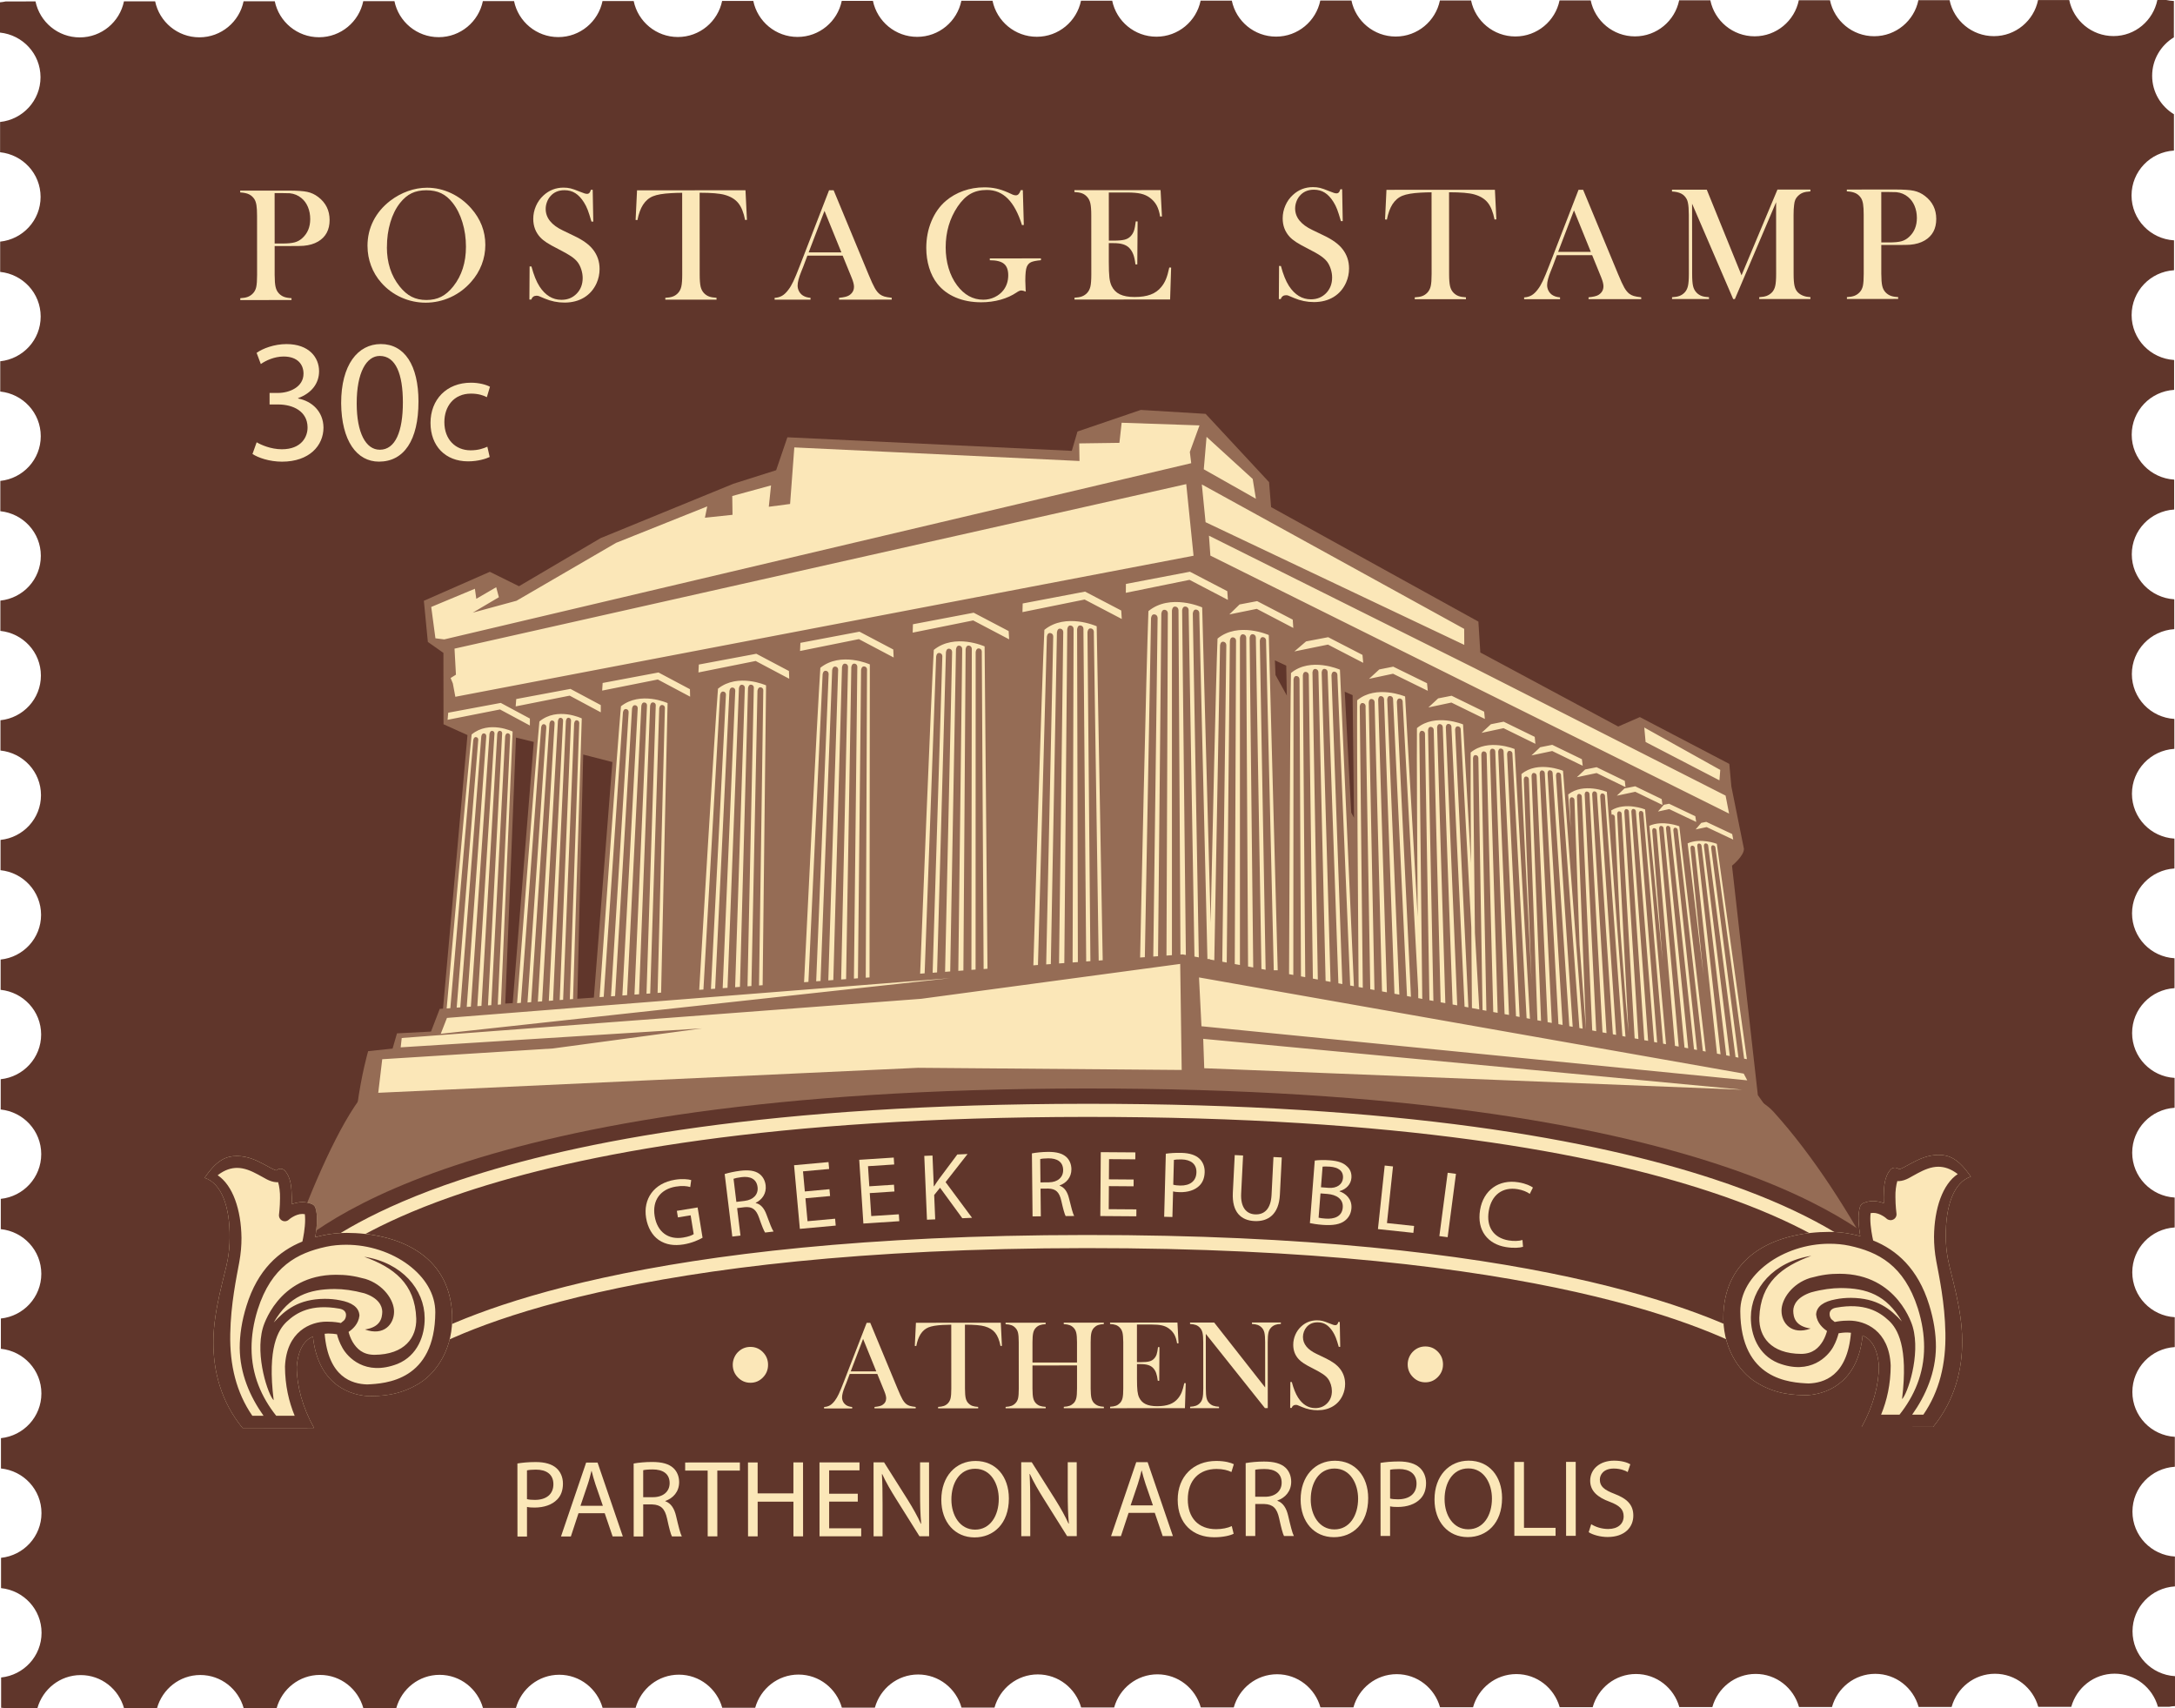 <svg xmlns="http://www.w3.org/2000/svg" width="1080" height="848.12" viewBox="0 0 1080 848.12"><g id="a"/><g id="b"><g id="c"><g id="d"><path d="M1080 847.07v-14.86c-11.74-.7-21.08-10.35-21.09-22.27.0-11.92 9.32-21.58 21.05-22.3v-14.83c-11.74-.71-21.08-10.36-21.09-22.28.0-11.91 9.32-21.57 21.05-22.29v-14.85c-11.74-.7-21.08-10.35-21.09-22.27.0-11.92 9.32-21.59 21.05-22.3v-14.83c-11.74-.71-21.08-10.37-21.09-22.28-.01-11.9 9.32-21.57 21.05-22.28v-14.85c-11.74-.7-21.08-10.35-21.09-22.27.0-11.92 9.32-21.58 21.05-22.3v-14.83c-11.74-.71-21.08-10.36-21.09-22.28-.01-11.91 9.32-21.57 21.05-22.28v-14.85c-11.74-.7-21.08-10.35-21.09-22.27.0-11.92 9.32-21.58 21.05-22.3v-14.83c-11.74-.71-21.08-10.36-21.09-22.28.0-11.91 9.32-21.57 21.05-22.29v-14.85c-11.74-.7-21.08-10.35-21.09-22.27.0-11.92 9.32-21.58 21.05-22.3v-14.83c-11.74-.72-21.09-10.37-21.09-22.29-.01-11.91 9.32-21.57 21.05-22.28v-14.85c-11.74-.7-21.08-10.35-21.09-22.27.0-11.92 9.32-21.58 21.05-22.29v-14.83c-11.74-.71-21.08-10.36-21.09-22.28.0-11.91 9.32-21.57 21.05-22.28v-14.85c-11.74-.7-21.08-10.35-21.09-22.27.0-11.92 9.32-21.58 21.05-22.3v-18.03c-6.46-3.94-10.82-10.98-10.82-19.1.0-8.1 4.35-15.15 10.79-19.09V.49c-1.3-.08-2.57-.2-3.79-.49h-4.42c-2.1 10.19-10.95 17.9-21.77 17.91-10.83.0-19.87-7.67-21.98-17.87h-15.49c-2.08 10.22-11.12 17.91-21.94 17.91-10.83.0-19.89-7.67-21.99-17.87h-15.48c-2.09 10.22-11.11 17.9-21.94 17.91-10.83.0-19.87-7.66-21.97-17.87h-15.48c-2.09 10.22-11.12 17.91-21.94 17.91-10.83.0-19.89-7.66-21.99-17.87h-15.49c-2.09 10.22-11.11 17.9-21.95 17.91-10.83.0-19.87-7.67-21.97-17.87h-15.47c-2.09 10.22-11.12 17.91-21.95 17.91-10.83.0-19.89-7.67-21.98-17.87h-15.48c-2.1 10.22-11.12 17.91-21.95 17.91-10.83.0-19.87-7.67-21.97-17.87h-15.48c-2.09 10.22-11.12 17.91-21.95 17.91-10.83.0-19.88-7.66-21.98-17.87h-15.49c-2.08 10.22-11.11 17.9-21.94 17.91-10.83.0-19.87-7.67-21.97-17.87h-15.49c-2.08 10.22-11.12 17.91-21.94 17.91-10.83.0-19.88-7.66-21.99-17.87h-15.48c-2.08 10.22-11.11 17.91-21.94 17.91-10.83.0-19.87-7.66-21.97-17.87h-15.48c-2.08 10.22-11.12 17.9-21.94 17.91-10.84.0-19.89-7.66-21.99-17.87h-15.48c-2.09 10.22-11.12 17.9-21.94 17.91-10.83.0-19.87-7.66-21.97-17.87h-15.48c-2.09 10.22-11.12 17.91-21.95 17.91-10.83.0-19.88-7.66-21.98-17.87h-15.48c-2.09 10.22-11.11 17.91-21.94 17.91-10.83.0-19.88-7.67-21.97-17.87h-15.49c-2.09 10.22-11.12 17.9-21.95 17.91-10.83.0-19.89-7.67-21.99-17.87h-15.48c-2.08 10.22-11.12 17.91-21.95 17.91-10.83.0-19.86-7.67-21.97-17.87h-15.48c-2.09 10.22-11.11 17.9-21.94 17.91-10.83.0-19.88-7.66-21.99-17.87H2.81c-.92.22-1.85.32-2.81.42v15.04c11.29 1.17 20.11 10.58 20.12 22.16.0 11.58-8.81 21.02-20.08 22.22v15.03c11.29 1.18 20.11 10.59 20.12 22.17.0 11.58-8.8 21.02-20.08 22.2V135c11.28 1.16 20.11 10.57 20.12 22.16.01 11.58-8.81 21.01-20.08 22.21v15.03c11.29 1.18 20.11 10.59 20.12 22.17.0 11.59-8.81 21.02-20.08 22.2v15.05c11.28 1.17 20.11 10.58 20.11 22.16.01 11.58-8.81 21.02-20.08 22.21v15.03c11.28 1.18 20.11 10.59 20.12 22.17.0 11.58-8.8 21.02-20.08 22.2v15.05c11.28 1.17 20.11 10.57 20.12 22.16.0 11.58-8.81 21.02-20.08 22.21v15.03c11.29 1.18 20.11 10.59 20.12 22.17.0 11.58-8.81 21.02-20.08 22.2v15.04c11.29 1.17 20.11 10.58 20.12 22.16.0 11.58-8.8 21.02-20.08 22.21v15.03c11.29 1.18 20.12 10.59 20.12 22.17.0 11.58-8.8 21.02-20.08 22.2v15.04c11.28 1.17 20.11 10.58 20.12 22.16.0 11.58-8.81 21.02-20.08 22.21v15.03c11.29 1.18 20.12 10.59 20.12 22.17.0 11.58-8.81 21.02-20.08 22.2v15.05c11.29 1.17 20.12 10.57 20.12 22.16.0 11.58-8.81 21.02-20.08 22.21v15.03c11.29 1.18 20.11 10.59 20.12 22.17.0 11.58-8.81 21.02-20.08 22.2v15.04c.76.07 1.54.08 2.27.24h15.74c2.64-9.47 11.22-16.46 21.51-16.47 10.3.0 18.87 6.98 21.51 16.43h16.39c2.63-9.47 11.2-16.46 21.49-16.47 10.29.0 18.88 6.98 21.52 16.43h16.39c2.64-9.47 11.22-16.46 21.5-16.47 10.3.0 18.87 6.98 21.52 16.43h16.39c2.63-9.47 11.21-16.46 21.5-16.47 10.29.0 18.88 6.98 21.52 16.43h16.38c2.64-9.47 11.22-16.46 21.51-16.47 10.29.0 18.87 6.98 21.52 16.43h16.39c2.62-9.47 11.2-16.46 21.5-16.47 10.29.0 18.88 6.97 21.51 16.43H375c2.64-9.47 11.22-16.46 21.51-16.47 10.29.0 18.86 6.97 21.52 16.43h16.39c2.62-9.47 11.2-16.46 21.49-16.47 10.29.0 18.88 6.97 21.52 16.43h16.39c2.64-9.47 11.21-16.46 21.5-16.47 10.3.0 18.87 6.97 21.52 16.43h16.39c2.62-9.47 11.2-16.46 21.49-16.47 10.29.0 18.88 6.97 21.52 16.43h16.38c2.64-9.47 11.22-16.46 21.51-16.47 10.29.0 18.87 6.97 21.52 16.43h16.39c2.62-9.47 11.2-16.46 21.49-16.47 10.29.0 18.88 6.97 21.51 16.43h16.39c2.64-9.47 11.21-16.46 21.51-16.47 10.29.0 18.86 6.98 21.51 16.43h16.39c2.63-9.47 11.2-16.46 21.5-16.47 10.29.0 18.88 6.97 21.52 16.43h16.39c2.64-9.47 11.21-16.46 21.51-16.47 10.29.0 18.87 6.97 21.52 16.43h16.38c2.62-9.47 11.2-16.46 21.49-16.47 10.29.0 18.88 6.97 21.52 16.43h16.39c2.64-9.47 11.22-16.46 21.51-16.47 10.29.0 18.87 6.97 21.52 16.43h16.38c2.64-9.47 11.22-16.46 21.51-16.47 10.29.0 18.88 6.98 21.52 16.43h5.66c.92-.19 1.87-.27 2.81-.33z" fill="#60362b"/><g><path d="M961.12 699.41c-6.2-30.69-40.9-103.83-80.59-147.54-51.22-56.38-668.29-43.23-697.85-11.17-22.93 24.85-54.57 118.43-61.23 159.27l839.67-.56z" fill="#956c55"/><path d="M876.62 549.03c-2.3-3.3-3.76-5.31-3.76-5.31l-12.83-113.91s6-4.84 5.92-8.39l-6.24-30.95-1.02-11.2-44.42-23.24-10.73 4.69-68.48-36.76-.96-15.33-102.94-56.85-1-12.4-31.51-33.9-32.19-1.95-31.44 10.72-2.81 9.6-141.23-6.74-5.58 16.35-21.22 6.72-65.95 27-40.53 23.88-14.47-7.16-32.76 14.39 1.98 20.43 7.73 5.44.05 35.44 11.9 5.36-12.15 135.81-1.63.13-4.33 11.28-16.89.88-2.19 7.56-12.13 1.28s-3.26 10.91-5.5 27.58l699.33-.47zm-204.98-203.9.68 60.86-1.37-2.51-3.21-60.03 3.9 1.69zm-32.95-14.63.28 14.82-5.61-10.17-.31-7.27 5.63 2.61zm-349.11 44.13 14.5 3.72-9.2 116.95-8.21.59 2.92-121.26zm-33.37-8.42 8.83 2.15-10.45 129.67-3.7.25 5.32-132.07z" fill="#956c55"/><path d="M727.09 320.18l-.05-7.95-130.27-71.71 1.86 18.75 128.46 60.91zm126.7 67.25.41-5.17-37.73-21.05.66 7.19 36.66 19.03zM597.74 233l25.88 14.63-1.59-9.83-22.91-20.91-1.38 16.11zm-371.64 112.95 366.56-70.03-3.63-35.56-363.34 81.69.71 12.93-2.65 1.65 1.11 2.68 1.24 6.64zm364.73-121.59 4.79-13.15-38.66-1.32-1.11 9.98-19.96.28.14 8.73-141.61-6.74-2.1 28.08-10.57 1.39 1.11-10.61-19.26 5.26.14 9.34-13.71 1.45 1.15-5.63-45.24 18.09-49.46 28.76-21.73 5.91 12.97-7.66-1.33-4.97-9.88 5.75-.7-4.99-21.68 9.04 2.08 15.56 4.38.55 370.91-87.49-.69-5.62zm10.19 51.5 257.55 128.08-1.73-8.93-124.62-63.26-131.91-65.78.71 9.89zm-382.17 237.42 252.9-27.61-249.81 19.72-3.09 7.89zm647 19.77-270.48-47.76 1.22 24.24 271.01 26.86-1.75-3.34zm-.43 8.01-267.96-25.28.51 14.59 267.45 10.68zm-677.6 1.51 268.04-12.41 130.91 1.07-.74-52.65-128.59 17.32-257.96 19.46-.52 4.64 149.67-9.42-74.04 9.97-84.79 5.35-1.98 16.68zm95.06-197.18 15.44 8.27v-3.59l-15.06-8.04-26.92 5.03-.28 3.66 26.82-5.34zm29.25 8.68-8.73 140.6 2.02-.14 8.41-142.68s.23-2.01 1.67-1.7c1.48.29 1.13 1.99 1.13 1.99l-7.59 142.11 2.34-.16 7.08-143.61s.21-2 1.67-1.69c1.47.29 1.11 1.98 1.11 1.98l-6.19 143.03 2.28-.16 5.48-143.19s.19-2.01 1.66-1.69c1.48.3 1.12 1.97 1.12 1.97l-4.57 142.64 1.84-.12 4.48-141.53s.19-1.98 1.67-1.68c1.47.3 1.12 1.98 1.12 1.98l-3.61 140.95 1.75-.13 3.22-143.76s-13.41-6.1-23.16 1.58c-1.85 20.81-9.11 123.1-10.61 144.4l2.05-.14 9.54-141.16s.21-1.99 1.67-1.7c1.49.3 1.13 1.99 1.13 1.99zm-13.11-11.2 27.62-5.51 16.04 8.53-.09-3.71-15.62-8.3-27.72 5.21-.24 3.78zm61.42 2.56-7.42 145.6 2.09-.14 7.08-147.74s.19-2.08 1.72-1.77c1.52.32 1.16 2.06 1.16 2.06l-6.22 147.17 2.4-.16 5.67-148.7s.19-2.07 1.72-1.76c1.52.33 1.19 2.05 1.19 2.05l-4.8 148.12 2.39-.18 4.01-148.27s.17-2.07 1.68-1.76c1.55.31 1.19 2.05 1.19 2.05l-3.12 147.7 1.94-.14 3-146.54s.2-2.06 1.71-1.75c1.51.31 1.17 2.06 1.17 2.06l-2.1 145.95 1.79-.13 1.7-148.87s-13.9-6.29-23.87 1.65c-1.71 21.62-8.06 128.28-9.32 149.52l2.09-.15 8.27-146.17s.2-2.06 1.73-1.76c1.51.32 1.15 2.06 1.15 2.06zm122.79-37.4 17.86 9.39-.24-4.1-17.37-9.11-30.16 5.73-.12 4.16 30.03-6.06zm-136.42 25.84 28.42-5.7 16.66 8.83-.14-3.85-16.19-8.56-28.56 5.35-.19 3.92zm64.63 1.27-6.16 152.06 2.16-.14 5.77-154.29s.17-2.11 1.73-1.81c1.57.34 1.23 2.12 1.23 2.12l-4.87 153.68 2.49-.18 4.3-155.25s.17-2.12 1.72-1.81c1.6.33 1.26 2.12 1.26 2.12l-3.39 154.67 2.45-.17 2.59-154.83s.16-2.12 1.73-1.8c1.57.31 1.24 2.12 1.24 2.12l-1.67 154.24 1.99-.16 1.55-153.01s.15-2.13 1.73-1.81c1.56.33 1.23 2.12 1.23 2.12l-.63 152.41 1.88-.13.15-155.41s-14.37-6.51-24.57 1.67c-1.56 23.02-7.27 139.47-8.09 156.12l2.17-.16 7.04-152.64s.17-2.14 1.74-1.81c1.57.31 1.23 2.12 1.23 2.12zm-14.17-11.93 29.22-5.89 17.26 9.12-.19-3.97-16.79-8.85-29.33 5.55-.17 4.03zm110.45-19.3 30.85-6.25 18.45 9.66-.26-4.2-17.97-9.39-30.97 5.89-.11 4.29zm-236.47 57.6-9.32 136.21 1.83-.16 9.07-138.19s.2-1.93 1.53-1.64c1.34.29 1 1.92 1 1.92l-8.29 137.68 2.12-.17 7.85-139.12s.19-1.93 1.52-1.63c1.34.29 1.01 1.91 1.01 1.91l-7.05 138.6 2.09-.16 6.39-138.74s.2-1.93 1.5-1.64c1.36.3 1.02 1.92 1.02 1.92l-5.6 138.22 1.7-.13 5.46-137.12s.19-1.94 1.51-1.64c1.34.29 1.02 1.91 1.02 1.91l-4.67 136.61 1.6-.12 4.34-139.34s-12.12-5.89-21.04 1.51c-1.9 20.21-9.54 119.73-11.08 139.86l1.88-.15 10.07-136.7s.19-1.93 1.53-1.63c1.33.29.99 1.91.99 1.91zm206.53-38.76-1.93 159.27 2.53-.18 1.1-159.43s.13-2.19 1.76-1.86c1.62.34 1.31 2.18 1.31 2.18l-.19 158.8 2.07-.15.04-157.55s.16-2.19 1.76-1.88c1.63.34 1.28 2.2 1.28 2.2l.91 156.96 1.92-.14-1.43-160.03s-14.83-6.7-25.24 1.74c-1.37 23.63-6.08 142.93-6.77 160.75l2.24-.18 5.7-157.18s.14-2.19 1.78-1.85c1.63.33 1.28 2.16 1.28 2.16l-4.8 156.59 2.21-.17 4.39-158.85s.13-2.2 1.76-1.86c1.62.32 1.3 2.16 1.3 2.16l-3.48 158.26 2.55-.2 2.86-159.86s.17-2.2 1.78-1.86c1.62.34 1.29 2.17 1.29 2.17zm107.41-19.24.97 170.42 1.14-.08 1.54.29-1.85-171s.08-2.32 1.82-1.98c1.72.37 1.41 2.31 1.41 2.31l2.89 171.46 2.16.4-2.99-170.68s.12-2.33 1.82-1.98c1.73.35 1.42 2.3 1.42 2.3l4.03 171.16.04.02h1.13c.02.08.02.13.02.21l2.22.4 2.85-156.25s.14-2.22 1.74-1.89c1.67.32 1.37 2.2 1.37 2.2l-2 156.66 2.21.41 1.56-159.54s.08-2.23 1.74-1.89c1.64.32 1.32 2.21 1.32 2.21l-.63 159.97 2.57.47v-162.28s.12-2.22 1.76-1.89c1.64.34 1.35 2.2 1.35 2.2l.92 162.72 2.57.47-1.79-163.54s.1-2.22 1.75-1.89c1.64.35 1.35 2.2 1.35 2.2l2.77 163.99 2.07.38-2.88-163.25s.14-2.22 1.75-1.87c1.64.33 1.35 2.2 1.35 2.2l3.83 163.18h1.96l-4.44-166.44s-15.11-6.75-25.45 1.76c-.77 19.13-2.55 100.2-3.43 141.04l-4.19-156.53s-15.83-7.1-26.69 1.85c-1.04 25.95-3.91 160.58-4.13 171.98l2.35-.16 3.07-168.21s.13-2.33 1.83-1.98c1.75.35 1.43 2.32 1.43 2.32l-2.14 167.56 2.36-.18 1.64-169.98s.09-2.32 1.83-2c1.74.38 1.39 2.32 1.39 2.32l-.67 169.35 2.71-.2v-171.06s.14-2.34 1.84-1.99c1.72.37 1.41 2.31 1.41 2.31zm-62.22 13.07-3.48 162.24 2.3-.16 3.03-164.6s.13-2.27 1.78-1.92c1.68.33 1.35 2.25 1.35 2.25l-2.08 163.95 2.62-.18 1.46-165.64s.12-2.26 1.79-1.93c1.67.35 1.35 2.26 1.35 2.26l-.49 165.01 2.62-.19-.38-165.21s.13-2.24 1.81-1.9c1.65.34 1.33 2.25 1.33 2.25l1.37 164.55 2.09-.16-1.46-163.26s.14-2.26 1.79-1.92c1.69.35 1.37 2.25 1.37 2.25l2.41 162.65 2-.16-2.99-165.82s-15.36-6.89-25.98 1.79c-1.21 24.82-5.04 151.98-5.46 166.56l2.28-.18 4.42-162.86s.13-2.26 1.81-1.93c1.67.34 1.34 2.25 1.34 2.25zm-300.4 37.27-.32 3.53 26.03-5.14 14.84 7.97v-3.46l-14.46-7.76-26.08 4.86zm14.87 13.94-10.67 132.49 1.79-.12 10.42-134.45s.2-1.86 1.5-1.56c1.28.28.95 1.85.95 1.85l-9.67 133.93 2.05-.15 9.24-135.32s.23-1.86 1.5-1.57c1.29.27.95 1.85.95 1.85l-8.48 134.81 2.04-.14 7.85-134.96s.18-1.86 1.47-1.58c1.29.28.93 1.85.93 1.85l-7.01 134.45 1.64-.12 6.89-133.39s.21-1.87 1.51-1.58c1.29.29.96 1.86.96 1.86l-6.13 132.88 1.55-.11 5.82-135.51s-11.65-5.7-20.35 1.45c-2.09 19.86-10.89 119.05-12.4 136.03l1.82-.13 11.38-133s.22-1.85 1.49-1.57c1.3.26.96 1.84.96 1.84zm353.44-83.94-31.8 6.07-.05 4.41 31.64-6.44 19.05 9.95-.31-4.33-18.54-9.65zm100.83 50.65 17.27 8.48-.39-3.77-16.78-8.22-6.93 1.38-5.07 4.66 11.91-2.53zm73.06 36.5-4.32 4.06 10.3-2.19 15.16 7.34-.42-3.27-14.72-7.14-6 1.2zm-44.08-22.19 16.63 8.14-.37-3.62-16.15-7.9-6.68 1.31-4.86 4.5 11.43-2.43zm19.62 10.76-4.65 4.29 10.92-2.33 15.83 7.77-.34-3.46-15.43-7.53-6.34 1.26zm46.79 22.47-4.11 3.84 9.81-2.07 14.36 6.99-.37-3.11-13.99-6.78-5.69 1.13zm24.86 8.34-5.33 1.08-3.79 3.6 9.15-1.95 13.52 6.54-.39-2.91-13.17-6.36zm21.61 129.21-9.72-108.2s-.03-1.54 1.14-1.31c1.18.2 1.08 1.5 1.08 1.5l10.38 108.55 1.82.35-11.01-109.15s-.07-1.51 1.11-1.3c1.2.22 1.08 1.5 1.08 1.5l11.72 109.48 1.48.28-11.74-109s-.07-1.54 1.11-1.32c1.16.22 1.1 1.5 1.1 1.5l12.43 109.35 1.41.27-13.11-111.86s-8.24-3.2-14.86-.23l6.55 66.74-5.12-64.25s-.07-1.53 1.1-1.3c1.2.21 1.09 1.48 1.09 1.48l9.11 106.6 1.84.34zm-174.17-199.56 17.51 9.06-.37-3.94-17.03-8.79-10.97 2.09-5.81 4.98 16.67-3.4zm166.78 79.54-2.92 3.35 5.6-1.21 13.4 6.38-.46-2.85-13.03-6.19-2.6.52zm-65.74 86.53-3.8-99.05s.02-1.74 1.33-1.5c1.38.25 1.21 1.74 1.21 1.74l4.23 119.28 1.8.32-4.71-121.6s.01-1.75 1.35-1.51c1.36.26 1.18 1.75 1.18 1.75l5.44 121.96 2.08.39-6.02-123.84s.03-1.76 1.34-1.51c1.36.24 1.21 1.73 1.21 1.73l6.76 124.22 2.08.39-7.48-124.91s0-1.76 1.35-1.51c1.35.25 1.19 1.73 1.19 1.73l8.26 125.31 1.68.32-8.3-124.75s0-1.78 1.34-1.51c1.36.24 1.17 1.72 1.17 1.72l9.11 125.15 1.62.3-9.74-128.03s-12.54-5.22-20.65 1.64c.07 6.34 4.96 101.75 4.96 101.75zm-136.4-183.82 18.15 9.49-.28-4.13-17.68-9.19-8.72 1.65-5.09 4.96 13.62-2.77zm184.59 210.15-5.62-108.26s0-1.56 1.18-1.33c1.21.22 1.05 1.53 1.05 1.53l6.45 111.17 1.87.34-6.99-112.82s0-1.56 1.18-1.34c1.21.22 1.08 1.55 1.08 1.55l7.66 113.17 1.89.34-8.32-113.78s-.02-1.57 1.19-1.34c1.2.23 1.07 1.55 1.07 1.55l9.03 114.13 1.51.28-9.06-113.64s-.03-1.58 1.16-1.35c1.2.22 1.08 1.55 1.08 1.55l9.78 113.99 1.45.27-10.4-116.58s-9.69-3.9-16.79.49l.16 2.13c.16-.06.3-.12.54-.08 1.21.22 1.08 1.53 1.08 1.53l2.63 54.63 2.89 37.99 1.25 13.89zm38.8-101.79 13.21 6.22-.52-2.76-12.86-6.05-2.5.5-2.79 3.26 5.46-1.17zm-202.15-72.88.72 147 2.12.39-1.19-149.75s.08-2.12 1.64-1.8c1.58.32 1.31 2.11 1.31 2.11l2.03 150.16 2.46.45-2.66-152.36s.06-2.13 1.63-1.8c1.57.31 1.33 2.09 1.33 2.09l3.56 152.78 2.45.46-4.4-153.58s.07-2.11 1.63-1.8c1.58.32 1.34 2.11 1.34 2.11l5.32 153.99 1.98.37-5.41-153.29s.08-2.12 1.63-1.8c1.58.33 1.33 2.11 1.33 2.11l6.33 153.7 1.86.35-6.94-157.16s-14.53-6.46-24.31 1.66c-.46 21.06-.84 120.76-.96 149.51l2.12.39.1-146.6s.08-2.11 1.66-1.79c1.57.32 1.31 2.1 1.31 2.1zm142.24 173.28-4.46-115.42s0-1.68 1.27-1.43c1.31.24 1.13 1.65 1.13 1.65l5.16 115.77 1.97.37-5.71-117.55s.02-1.67 1.27-1.42c1.3.23 1.14 1.64 1.14 1.64l6.43 117.92 1.99.36-7.11-118.57s0-1.66 1.29-1.44c1.29.24 1.13 1.65 1.13 1.65l7.84 118.93 1.62.31-7.9-118.42s0-1.68 1.28-1.43c1.28.24 1.11 1.64 1.11 1.64l8.64 118.8 1.52.3-9.25-121.55s-11.53-4.77-19.2 1.29l1.23 16.38-.53-13.52s.02-1.67 1.28-1.44c1.29.24 1.14 1.65 1.14 1.65l2.53 71.64 3.18 41.91h.01zm78.52 14.58 1.38.25-14.93-106.92s-8.09-3.14-14.5-.22l7.84 65.09-6.42-62.67s-.08-1.49 1.07-1.28c1.17.23 1.1 1.46 1.1 1.46l10.99 101.79 1.77.33-11.56-103.37s-.09-1.49 1.06-1.27c1.16.2 1.1 1.47 1.1 1.47l12.24 103.69 1.77.33-12.88-104.27s-.06-1.48 1.09-1.29c1.14.23 1.09 1.49 1.09 1.49l13.53 104.6 1.46.27-13.56-104.15s-.08-1.49 1.06-1.26c1.15.21 1.09 1.45 1.09 1.45l14.23 104.49zm-187.97-174.53 2.34 140.05 2.07.39-2.82-142.71s.03-2.05 1.58-1.75c1.56.3 1.33 2 1.33 2l3.67 143.15 2.42.45-4.32-145.29s.05-2.04 1.58-1.74c1.56.3 1.34 1.99 1.34 1.99l5.16 145.75 2.43.44-6.02-146.52s.05-2.03 1.6-1.73c1.53.28 1.32 1.99 1.32 1.99l6.9 146.98 1.96.36-6.99-146.34s.05-2.03 1.57-1.75c1.55.29 1.33 2 1.33 2l7.69 142.87c.03 1.38.02 2.67.03 3.89l2.02.38-.04-.82-1.44-130.6s.07-1.94 1.53-1.67c1.51.27 1.27 1.92 1.27 1.92l2.2 131.82 1.98.37-2.66-134.38s.06-1.95 1.54-1.68c1.5.28 1.29 1.93 1.29 1.93l3.43 134.8 2.32.42-4.08-136.86s.05-1.96 1.54-1.67c1.48.28 1.28 1.92 1.28 1.92l4.87 137.28 2.3.43-5.66-138.05s.03-1.93 1.54-1.67c1.49.26 1.26 1.92 1.26 1.92l6.51 138.47 1.88.34-6.58-137.86s.04-1.95 1.52-1.67c1.49.27 1.27 1.91 1.27 1.91l5.25 97.88c.12 16.03.23 30.58.31 40.07l3.64.68-2.16-38.01-.95-86.66s.05-1.85 1.46-1.6c1.41.25 1.21 1.84 1.21 1.84l2.07 124.74 1.9.35-2.51-127.18s.04-1.86 1.43-1.58c1.45.27 1.23 1.83 1.23 1.83l3.26 127.56 2.19.41-3.84-129.55s.03-1.85 1.45-1.58c1.43.25 1.22 1.82 1.22 1.82l4.61 129.94 2.19.4-5.35-130.66s.05-1.84 1.45-1.59c1.42.27 1.23 1.85 1.23 1.85l6.16 131.06 1.78.34-6.22-130.5s.04-1.87 1.44-1.59c1.43.25 1.22 1.81 1.22 1.81l7.03 130.9 1.67.32-7.63-133.96s-13.11-5.52-21.82 1.73c-.07 8.31.0 30.62.16 54.92l-3.94-68.88s-13.79-5.76-22.89 1.84c-.15 12.82.12 57.35.36 93.71l-6.24-109.41s-14.33-6.02-23.8 1.9c-.21 19.96.49 113.77.71 142.35l2.08.39-1.51-139.62s.06-2.02 1.6-1.75c1.54.29 1.31 2 1.31 2z" fill="#fbe7b8"/></g><path d="M146.97 616.9h786.38v91.84H146.97z" fill="#60362b"/><g><path d="M878.28 685.3s-69.27-58.18-338.93-58c-269.64.18-337.11 58.24-337.11 58.24h0l-.03-.03.03.02-64.55-58.09c5.89-6.95 28.77-29.01 88.3-48.8h0c59.63-19.86 156.23-38.07 313.3-38.21h0c157.08-.07 254.08 18.01 314.06 37.76h0c59.86 19.69 83.02 41.58 88.88 48.31h0l-63.95 58.81z" fill="#60362b"/><g><path d="M348.84 614.54c-1.7.99-5.15 2.6-9.38 3.3-4.74.77-8.84.2-12.38-2.22-3.12-2.16-5.47-6.07-6.26-10.95-1.53-9.34 3.81-17.22 14.31-18.93 3.62-.59 6.63-.27 8.09.16l-.48 3.46c-1.8-.52-3.99-.73-7.14-.22-7.62 1.24-11.82 6.8-10.53 14.65 1.3 7.94 6.8 11.86 14.14 10.66 2.65-.43 4.4-1.1 5.25-1.71l-1.52-9.34-6.31 1.03-.54-3.25 10.32-1.68 2.45 15.05z" fill="#fbe7b8"/><path d="M359.83 582.9c2.01-.63 4.96-1.27 7.72-1.61 4.34-.53 7.3-.04 9.42 1.46 1.71 1.21 2.91 3.25 3.21 5.72.5 4.11-1.78 7.18-4.91 8.71v.14c2.5.55 4.22 2.62 5.36 5.79 1.56 4.26 2.68 7.21 3.49 8.34l-4.2.51c-.63-.87-1.66-3.45-2.97-7.27-1.47-4.23-3.39-5.65-7.1-5.34l-3.83.47 1.67 13.63-4.06.5-3.79-31.06zm5.81 13.84 4.16-.51c4.34-.53 6.81-3.25 6.37-6.84-.49-4.06-3.65-5.48-7.95-4.95-1.96.24-3.3.55-3.98.82l1.4 11.49z" fill="#fbe7b8"/><path d="M412.17 593.83l-12.23 1.11 1.04 11.39 13.69-1.25.31 3.42-17.81 1.62-2.88-31.59 17.11-1.56.31 3.42-12.98 1.18.91 9.98 12.23-1.12.31 3.38z" fill="#fbe7b8"/><path d="M444.13 591.57l-12.25.8.74 11.41 13.7-.89.23 3.43-17.84 1.16-2.06-31.64 17.14-1.11.22 3.43-13 .84.65 10 12.25-.8.22 3.38z" fill="#fbe7b8"/><path d="M458.94 573.89l4.09-.17.65 15.28h.14c.79-1.26 1.59-2.43 2.35-3.5l9.19-12.31 5.08-.22-10.91 13.94 13.14 17.72-4.84.21-11.05-15.13-2.91 3.61.51 12.09-4.09.17-1.34-31.7z" fill="#fbe7b8"/><path d="M512.38 572.65c2.07-.4 5.08-.71 7.86-.74 4.38-.05 7.26.77 9.21 2.5 1.56 1.4 2.53 3.55 2.56 6.04.04 4.14-2.57 6.95-5.85 8.11v.14c2.41.82 3.89 3.07 4.68 6.36 1.08 4.41 1.87 7.47 2.54 8.68l-4.23.04c-.53-.93-1.26-3.61-2.15-7.56-.98-4.37-2.74-5.99-6.46-6.1l-3.86.04.14 13.74-4.1.04-.32-31.3zm4.25 14.41 4.19-.04c4.38-.05 7.13-2.47 7.09-6.1-.04-4.1-3.03-5.85-7.35-5.81-1.98.02-3.34.17-4.04.37l.12 11.58z" fill="#fbe7b8"/><path d="M562.91 589l-12.29-.09-.08 11.44 13.74.1-.03 3.44-17.89-.13.23-31.72 17.18.12-.03 3.44-13.04-.09-.07 10.03 12.28.09-.02 3.39z" fill="#fbe7b8"/><path d="M578.89 572.81c1.98-.28 4.57-.49 7.87-.41 4.04.11 6.98 1.13 8.82 2.87 1.65 1.55 2.68 3.88 2.6 6.7-.08 2.87-.98 5.1-2.62 6.71-2.27 2.25-5.78 3.33-9.78 3.22-1.22-.03-2.35-.11-3.28-.37l-.34 12.7-4.09-.11.82-31.32zm3.69 15.39c.89.26 2.02.38 3.38.42 4.94.13 8.02-2.24 8.13-6.52.11-4.23-2.85-6.33-7.32-6.45-1.78-.05-3.15.06-3.86.23l-.33 12.32z" fill="#fbe7b8"/><path d="M617.25 573.7l-.95 18.8c-.36 7.05 2.64 10.21 6.87 10.43 4.65.23 7.87-2.71 8.22-9.67l.95-18.8 4.13.21-.94 18.51c-.49 9.73-5.81 13.42-12.67 13.07-6.48-.33-11.19-4.24-10.69-14.11l.94-18.65 4.13.21z" fill="#fbe7b8"/><path d="M652.85 576.21c1.82-.28 4.7-.34 7.51-.12 4.08.32 6.65 1.22 8.45 2.97 1.55 1.35 2.44 3.3 2.24 5.79-.24 3.09-2.51 5.61-5.89 6.53v.14c2.93.94 6.26 3.69 5.9 8.39-.21 2.72-1.45 4.75-3.21 6.12-2.32 1.85-5.95 2.51-11.11 2.11-2.82-.22-4.96-.58-6.3-.87l2.41-31.05zm1.9 28.37c.84.21 1.96.34 3.41.45 4.22.33 8.24-.92 8.59-5.52.33-4.27-3.23-6.39-7.69-6.73l-3.37-.26-.94 12.06zm1.18-15.11 3.71.29c4.26.33 6.98-1.77 7.22-4.82.28-3.66-2.37-5.38-6.5-5.7-1.88-.14-2.97-.09-3.63.0l-.8 10.23z" fill="#fbe7b8"/><path d="M687.58 578.69l4.12.44-3 28.12 13.47 1.44-.36 3.42-17.59-1.87 3.36-31.54z" fill="#fbe7b8"/><path d="M722.96 582.81l-4.13 31.45-4.11-.54 4.13-31.45 4.11.54z" fill="#fbe7b8"/><path d="M756.24 619.04c-1.56.5-4.7.75-8.51.12-8.82-1.45-14.49-8.11-12.8-18.41 1.62-9.84 9.35-15.34 19.05-13.74 3.85.63 6.22 1.88 7.2 2.61l-1.57 3.13c-1.36-.99-3.45-1.9-6.05-2.33-7.33-1.21-12.98 2.68-14.33 10.9-1.27 7.71 2.33 13.31 9.91 14.55 2.5.42 5.09.32 6.85-.21l.26 3.38z" fill="#fbe7b8"/></g><path d="M875.53 674.32c-24.24-14.56-111.49-54.77-336.19-54.64h0c-224.46.17-310.54 40.23-334.5 54.85h0l-2.08 1.27-54.14-48.76 2.87-2.41c11.22-9.4 34.25-24.62 76.88-38.78h0c58.61-19.54 154.44-37.7 310.93-37.82h0c156.48-.09 252.69 17.95 311.65 37.37h0c42.8 14.06 66.07 29.16 77.41 38.44h0l2.91 2.38-53.66 49.36-2.08-1.26h0zm-672.37-2.56 2.17-2.42-2.17 2.42h0zm673.62-4.26 44.51-40.94c-11.63-8.85-33.76-22.27-72.37-34.96h0c-58.12-19.14-153.63-37.14-309.62-37.06h0c-155.99.12-251.14 18.25-308.88 37.49h0c-38.4 12.76-60.34 26.29-71.83 35.22h0l44.97 40.48c27.88-16.27 116.17-54.42 335.79-54.56 219.62-.15 309.28 38.14 337.44 54.33h0z" fill="#fbe7b8"/><g><path d="M966.2 614.03c-.2-15.52 4.09-27.15 12.42-29.82-6.19-9.01-10.8-10.81-16.13-10.8-5.22.02-9.58 2.1-13.02 3.93-3.09 1.76-5.82 3.18-6.5 3.23-.52-.52-1.24-.81-1.99-.83-.8.0-1.56.28-2.12.85-3.36 3.7-3.39 9.01-3.51 13.8.0 1.04.0 2.04.05 2.99-1.5-.58-3.26-1.02-5.25-1.06-1.6.0-3.29.31-4.96 1.05-.75.34-1.32.98-1.58 1.76-.61 1.87-.74 3.82-.75 5.81.02 3.12.44 6.35.86 8.81-1.39-.37-2.79-.72-4.19-1-3.7-.77-7.44-1.13-11.13-1.13-25.17.08-51.22 10.44-52.63 40.33-.78 16.55 7.45 28.93 16.33 34.41 10.07 6.22 19.17 6.29 25.45 6.35 12.12-.86 25.19-8.35 27.34-29.66 3.99 1.79 7.33 5.79 8.08 15.09.0 9.36-2.85 20.13-8.56 30.34l35.49-.02c10.75-13.19 14.57-28.44 14.42-42.98.0-15.62-5.78-33.18-7.09-40.46-.73-3.82-1.03-7.48-1.03-10.99zm-794.36-1.91c-3.69.0-7.43.37-11.11 1.14-1.4.29-2.8.63-4.2 1.01.43-2.46.85-5.69.85-8.82.0-1.99-.15-3.94-.76-5.81-.26-.78-.83-1.42-1.59-1.76-1.67-.74-3.37-1.05-4.95-1.05-1.98.04-3.76.48-5.26 1.07.05-.94.07-1.95.07-2.99-.15-4.79-.16-10.1-3.56-13.79-.55-.56-1.32-.86-2.12-.85-.73.02-1.44.32-1.97.83-.69-.05-3.4-1.46-6.51-3.22-3.45-1.83-7.8-3.9-13.03-3.91-5.33.0-9.96 1.8-16.1 10.82 8.32 2.65 12.63 14.28 12.44 29.8.0 3.51-.3 7.17-1.01 11-1.31 7.28-7.07 24.84-7.07 40.46-.12 14.53 3.72 29.78 14.49 42.96l35.49-.03c-5.72-10.21-8.59-20.98-8.6-30.33.74-9.3 4.07-13.3 8.05-15.1 2.21 21.3 15.27 28.78 27.41 29.63 6.27-.07 15.37-.15 25.45-6.39 8.86-5.49 17.05-17.88 16.25-34.43-1.44-29.89-27.5-40.21-52.67-40.26z" fill="#fbe7b8"/><path d="M966.2 614.03c-.2-15.52 4.09-27.15 12.42-29.82-6.19-9.01-10.8-10.81-16.13-10.8-5.22.02-9.58 2.1-13.02 3.93-3.09 1.76-5.82 3.18-6.5 3.23-.52-.52-1.24-.81-1.99-.83-.8.0-1.56.28-2.12.85-3.36 3.7-3.39 9.01-3.51 13.8.0 1.04.0 2.04.05 2.99-1.5-.58-3.26-1.02-5.25-1.06-1.6.0-3.29.31-4.96 1.05-.75.34-1.32.98-1.58 1.76-.61 1.87-.74 3.82-.75 5.81.02 3.12.44 6.35.86 8.81-1.39-.37-2.79-.72-4.19-1-3.7-.77-7.44-1.13-11.13-1.13-25.17.08-51.22 10.44-52.63 40.33-.78 16.55 7.45 28.93 16.33 34.41 10.07 6.22 19.17 6.29 25.45 6.35 12.12-.86 25.19-8.35 27.34-29.66 3.99 1.79 7.33 5.79 8.08 15.09.0 9.36-2.85 20.13-8.56 30.34l35.49-.02c10.75-13.19 14.57-28.44 14.42-42.98.0-15.62-5.78-33.18-7.09-40.46-.73-3.82-1.03-7.48-1.03-10.99zm-32.13 88.33c2.88-7.02 4.74-15.1 4.76-24.4-.79-17.46-12.73-22.29-20.59-22.28-.32.0-.61.01-.87.02-2.72.0-4.95.36-6.33.66-.42-.3-.94-.71-1.46-1.19-1.2-.96-2.43-5.17 2.19-5.93 13.92-2.47 21.26 1.85 26.19 6.49 4.16 3.92 9.72 12.73 6.5 38.93 2.59-2.28 9.32-21.83 5.34-35.8h0c-.06-.32-7.3-26.39-36.27-26.44-4.87.0-8.67.44-14.75 2.09-8.8 2.76-14.22 10.41-14.17 16.3.0 6.11 5 12.23 14.46 8.81-7.66-1.18-8.56-5.51-8.63-8.81.04-3.02 1.95-6.85 8.89-9.17 5.51-1.5 10.46-2.12 14.77-2.13 12.59.04 22.59 3.28 30.28 16.59-5.76-6.26-12.28-11.63-25.32-11.73-2.73.0-5.3.26-7.64.74-5.69 1.05-9.47 3.39-9.63 7.6.47 4.25 3.45 6.76 5.41 8.11-.34 1.3-.95 3.14-2.06 5.04-2.04 3.35-4.95 6.28-10.73 6.34-15.2-.09-21.03-8.62-20.82-17.98.58-17.44 11.17-25.38 25.86-30.72-18.89 2.97-29.97 16.29-30.06 30.47-.08 8.59 3.54 18.64 13.51 22.74 16.18 6.27 24.85-3.5 27.33-7.9 1.49-2.64 2.3-5.16 2.72-6.85 1.07-.19 2.6-.39 4.4-.39.56.04 1.16.07 1.75.13-1.84 21.76-13.67 24.91-21.02 25.18-9.19-.4-33.72-1.75-33.94-35.8-.02-9.1 5.12-17.38 13.39-23.58 8.24-6.18 19.5-10.01 30.86-9.99 3.3.0 6.65.28 9.92.98 14.27 3.08 27.14 9.65 34 31.09 2.16 6.9 3.1 13.27 3.11 19.14.02 13.47-5.03 24.56-12.21 33.64h-9.16zm21 0h-5.57c6.81-9.63 11.67-20.94 11.79-33.64.0-6.5-1.05-13.46-3.37-20.89-5.57-18.05-16.21-27.27-27.8-31.94-.4-1.65-1.42-6.69-1.41-10.94.0-.98.05-1.88.16-2.65.43-.07.84-.11 1.28-.11 1.64-.02 3.35.66 4.64 1.42 1.29.73 1.98 1.43 1.98 1.43.91.81 2.25 1.01 3.37.43 1.1-.55 1.73-1.75 1.56-2.98.0.0-.52-3.82-.52-8.1-.1-2.94.36-6.12.95-8.01.24.04.48.06.72.05 3.64-.19 6.14-2.29 9.39-3.93 3.19-1.71 6.65-3.22 10.25-3.22 2.86.03 5.98.84 9.63 3.64-7.51 5.01-11.64 17.09-11.78 31.12.0 3.85.34 7.9 1.11 12.05 1.4 7.53 4.26 20.79 4.54 35.66.3 15.42-2.95 29-10.93 40.6zm-783.23-90.23c-3.69.0-7.43.37-11.11 1.14-1.4.29-2.8.63-4.2 1.01.43-2.46.85-5.69.85-8.82.0-1.99-.15-3.94-.76-5.81-.26-.78-.83-1.42-1.59-1.76-1.67-.74-3.37-1.05-4.95-1.05-1.98.04-3.76.48-5.26 1.07.05-.94.07-1.95.07-2.99-.15-4.79-.16-10.1-3.56-13.79-.55-.56-1.32-.86-2.12-.85-.73.02-1.44.32-1.97.83-.69-.05-3.4-1.46-6.51-3.22-3.45-1.83-7.8-3.9-13.03-3.91-5.33.0-9.96 1.8-16.1 10.82 8.32 2.65 12.63 14.28 12.44 29.8.0 3.51-.3 7.17-1.01 11-1.31 7.28-7.07 24.84-7.07 40.46-.12 14.53 3.72 29.78 14.49 42.96l35.49-.03c-5.72-10.21-8.59-20.98-8.6-30.33.74-9.3 4.07-13.3 8.05-15.1 2.21 21.3 15.27 28.78 27.41 29.63 6.27-.07 15.37-.15 25.45-6.39 8.86-5.49 17.05-17.88 16.25-34.43-1.44-29.89-27.5-40.21-52.67-40.26zm-46.55 90.78c-7.98-11.59-11.25-25.17-10.96-40.59.26-14.86 3.1-28.13 4.48-35.66.77-4.16 1.11-8.2 1.1-12.05-.18-14.03-4.31-26.11-11.83-31.11 3.66-2.81 6.77-3.62 9.63-3.65 3.61.0 7.06 1.5 10.24 3.21 3.26 1.64 5.77 3.73 9.42 3.92.24.0.47-.02.72-.05.59 1.89 1.05 5.07.95 8.01.0 4.27-.5 8.08-.5 8.08-.15 1.25.46 2.45 1.56 3 1.1.57 2.44.38 3.35-.48.0.0.7-.66 1.99-1.39 1.31-.76 3.02-1.44 4.66-1.43.42.0.84.04 1.26.11.1.76.15 1.67.15 2.65.02 4.25-.98 9.29-1.36 10.94-11.59 4.69-22.22 13.92-27.77 31.98-2.33 7.43-3.35 14.39-3.35 20.89.14 12.7 5.01 24 11.83 33.63h-5.56zm56.95-15.55c-7.37-.26-19.2-3.41-21.04-25.15.58-.06 1.17-.09 1.74-.13 1.78.0 3.33.19 4.38.38.43 1.69 1.25 4.2 2.77 6.84 2.48 4.39 11.15 14.15 27.32 7.86 9.98-4.11 13.56-14.17 13.46-22.76-.09-14.18-11.19-27.49-30.06-30.43 14.69 5.31 25.29 13.24 25.88 30.68.23 9.35-5.59 17.89-20.8 18.01-5.78-.05-8.7-2.98-10.75-6.33-1.12-1.9-1.71-3.74-2.06-5.04 1.97-1.34 4.94-3.86 5.4-8.11-.18-4.21-3.94-6.55-9.62-7.59-2.35-.48-4.93-.73-7.64-.73-13.04.12-19.57 5.5-25.3 11.76 7.65-13.31 17.66-16.57 30.24-16.63 4.32.0 9.23.63 14.77 2.12 6.93 2.3 8.83 6.14 8.89 9.15-.08 3.31-.95 7.63-8.6 8.83 9.44 3.41 14.45-2.72 14.45-8.83.04-5.89-5.39-13.53-14.2-16.28-6.08-1.64-9.87-2.07-14.75-2.06-28.97.08-36.17 26.16-36.22 26.47h0c-3.96 13.99 2.78 33.53 5.4 35.81-3.27-26.2 2.3-35.02 6.44-38.94 4.91-4.64 12.25-8.98 26.18-6.52 4.64.76 3.4 4.96 2.21 5.93-.52.48-1.05.89-1.47 1.2-1.36-.29-3.63-.65-6.32-.65-.28.0-.56-.02-.86-.02-7.87.0-19.82 4.85-20.57 22.31.04 9.3 1.91 17.38 4.81 24.4h-9.18c-7.18-9.07-12.24-20.15-12.24-33.62.0-5.87.92-12.24 3.08-19.14 6.84-21.45 19.7-28.04 33.97-31.14 3.25-.69 6.6-.99 9.91-.99 11.37-.03 22.63 3.79 30.87 9.95 8.28 6.19 13.43 14.46 13.42 23.56-.16 34.04-24.7 35.42-33.9 35.84z" fill="#60362b"/></g></g><g><path d="M256.92 726.61c2.29-.38 5.28-.71 9.09-.71 4.69.0 8.12 1.08 10.3 3.04 1.96 1.74 3.22 4.41 3.22 7.68.0 3.32-.97 5.94-2.83 7.84-2.55 2.67-6.58 4.03-11.21 4.04-1.42.0-2.73-.05-3.81-.32v14.7h-4.73l-.03-36.27zm4.75 17.7c1.04.27 2.34.38 3.92.38 5.72.0 9.2-2.84 9.2-7.79.0-4.9-3.49-7.24-8.66-7.24-2.07.0-3.65.17-4.46.38v14.27z" fill="#fbe7b8"/><path d="M287.26 751.31l-3.8 11.55h-4.9l12.5-36.71h5.66l12.55 36.69h-5.07l-3.93-11.54h-13.02zm12.09-3.7-3.65-10.56c-.82-2.4-1.37-4.57-1.91-6.7h-.11c-.54 2.12-1.09 4.41-1.85 6.64l-3.59 10.62h11.11z" fill="#fbe7b8"/><path d="M314.63 726.63c2.4-.44 5.88-.77 9.09-.77 5.07.0 8.39.97 10.62 2.99 1.79 1.64 2.89 4.14 2.89 7.03.0 4.79-3.04 8.01-6.85 9.32v.16c2.77.98 4.47 3.59 5.34 7.4 1.2 5.12 2.08 8.66 2.84 10.07h-4.9c-.6-1.09-1.42-4.19-2.4-8.76-1.09-5.06-3.11-6.97-7.41-7.13h-4.46v15.91h-4.73l-.02-36.21zm4.75 16.72h4.85c5.07.0 8.28-2.79 8.28-6.98.0-4.74-3.44-6.81-8.45-6.8-2.28.0-3.87.17-4.68.39v13.4z" fill="#fbe7b8"/><path d="M351.38 730.14h-11.16v-4.02l27.17-.02v4.03h-11.21l.02 32.68h-4.79l-.02-32.67z" fill="#fbe7b8"/><path d="M376.21 726.1v15.36h17.76v-15.37h4.78l.02 36.7h-4.79v-17.21h-17.76v17.22h-4.78l-.03-36.7h4.8z" fill="#fbe7b8"/><path d="M425.94 745.56h-14.22v13.24h15.91v3.96l-20.69.02-.02-36.71h19.87v3.96h-15.08v11.61h14.22v3.91z" fill="#fbe7b8"/><path d="M433.78 762.76l-.02-36.71h5.23l11.72 18.56c2.67 4.3 4.85 8.16 6.54 11.92l.16-.05c-.44-4.9-.55-9.37-.55-15.09v-15.35h4.46l.03 36.7h-4.79l-11.67-18.61c-2.56-4.08-5.02-8.28-6.82-12.25l-.16.06c.27 4.63.33 9.04.33 15.14v15.69h-4.46z" fill="#fbe7b8"/><path d="M500.96 743.98c0 12.58-7.67 19.34-17.03 19.34-9.75.0-16.51-7.56-16.52-18.67.0-11.65 7.18-19.28 16.98-19.29 10.07.0 16.56 7.67 16.57 18.62zm-28.54.56c0 7.9 4.26 14.92 11.77 14.92 7.51.0 11.76-6.93 11.75-15.26.0-7.35-3.82-14.97-11.72-14.97-7.9.0-11.81 7.3-11.81 15.31z" fill="#fbe7b8"/><path d="M507.12 762.71l-.03-36.71h5.23l11.72 18.56c2.67 4.3 4.85 8.16 6.54 11.92l.16-.06c-.44-4.9-.55-9.37-.55-15.08v-15.36h4.45l.03 36.7h-4.79l-11.67-18.61c-2.56-4.08-5.02-8.28-6.81-12.25l-.16.06c.27 4.63.33 9.04.34 15.14v15.68h-4.45z" fill="#fbe7b8"/><path d="M560.41 751.13l-3.81 11.55h-4.9l12.5-36.71h5.66l12.55 36.69h-5.07l-3.93-11.54H560.4zm12.09-3.7-3.65-10.56c-.82-2.4-1.37-4.57-1.91-6.7h-.11c-.55 2.13-1.09 4.41-1.84 6.64l-3.59 10.62h11.11z" fill="#fbe7b8"/><path d="M612.58 761.5c-1.69.87-5.22 1.75-9.7 1.75-10.34.0-18.08-6.53-18.09-18.61-.01-11.55 7.77-19.28 19.15-19.29 4.52.0 7.46.97 8.72 1.63l-1.19 3.87c-1.74-.87-4.3-1.52-7.36-1.52-8.6.0-14.32 5.51-14.31 15.15.0 9.04 5.19 14.75 14.06 14.75 2.94.0 5.88-.6 7.78-1.53l.93 3.82z" fill="#fbe7b8"/><path d="M618.54 726.42c2.4-.44 5.88-.77 9.1-.77 5.06.0 8.39.98 10.62 2.99 1.79 1.63 2.89 4.14 2.89 7.03.0 4.79-3.04 8.01-6.85 9.32v.16c2.78.98 4.46 3.59 5.34 7.41 1.2 5.12 2.07 8.66 2.84 10.07h-4.9c-.6-1.09-1.42-4.19-2.41-8.77-1.09-5.06-3.11-6.97-7.41-7.13h-4.46v15.9h-4.73l-.03-36.21zm4.75 16.72h4.85c5.06.0 8.27-2.79 8.27-6.98.0-4.74-3.44-6.81-8.45-6.8-2.28.0-3.87.17-4.68.38v13.4z" fill="#fbe7b8"/><path d="M679.37 743.87c.01 12.58-7.66 19.34-17.03 19.34-9.75.0-16.5-7.56-16.51-18.67.0-11.65 7.18-19.28 16.98-19.29 10.08.0 16.56 7.67 16.57 18.61zm-28.53.56c0 7.9 4.26 14.92 11.77 14.92 7.52.0 11.76-6.93 11.76-15.26.0-7.35-3.83-14.97-11.72-14.97-7.89.0-11.81 7.31-11.8 15.31z" fill="#fbe7b8"/><path d="M685.5 726.32c2.29-.38 5.28-.71 9.09-.71 4.69.0 8.12 1.08 10.3 3.04 1.96 1.74 3.22 4.41 3.22 7.68.0 3.32-.97 5.94-2.83 7.84-2.55 2.67-6.59 4.03-11.22 4.04-1.41.0-2.72-.05-3.81-.32v14.7h-4.73l-.03-36.27zm4.76 17.7c1.03.27 2.33.38 3.92.38 5.72.0 9.2-2.84 9.2-7.79.0-4.9-3.49-7.24-8.66-7.24-2.07.0-3.65.16-4.47.38v14.27z" fill="#fbe7b8"/><path d="M745.85 743.82c0 12.58-7.67 19.34-17.03 19.35-9.75.0-16.51-7.56-16.51-18.67.0-11.65 7.18-19.28 16.98-19.29 10.08.0 16.56 7.67 16.57 18.61zm-28.54.56c0 7.9 4.26 14.92 11.77 14.91 7.52.0 11.76-6.92 11.75-15.26.0-7.35-3.82-14.98-11.72-14.97-7.89.0-11.81 7.3-11.81 15.31z" fill="#fbe7b8"/><path d="M751.93 725.84h4.79l.02 32.73h15.68v3.97h-20.47l-.02-36.69z" fill="#fbe7b8"/><path d="M782.42 725.82l.02 36.71h-4.79l-.02-36.7h4.8z" fill="#fbe7b8"/><path d="M790.11 756.75c2.12 1.36 5.18 2.39 8.44 2.39 4.85.0 7.68-2.56 7.68-6.27.0-3.38-1.97-5.39-6.92-7.24-5.99-2.18-9.7-5.33-9.7-10.45.0-5.72 4.73-9.97 11.87-9.97 3.7.0 6.48.87 8.06 1.79l-1.3 3.87c-1.15-.71-3.6-1.74-6.92-1.74-5.01.0-6.92 3-6.91 5.51.0 3.43 2.24 5.12 7.3 7.07 6.21 2.39 9.32 5.38 9.32 10.78.0 5.66-4.13 10.62-12.79 10.63-3.54.0-7.41-1.08-9.37-2.39l1.25-3.97z" fill="#fbe7b8"/></g><g><path d="M372.62 668.73c2.43.0 4.49.86 6.2 2.6 1.7 1.73 2.56 3.83 2.56 6.3.0 2.45-.85 4.55-2.56 6.29-1.71 1.75-3.77 2.62-6.18 2.62-2.41.0-4.47-.87-6.2-2.61-1.72-1.74-2.58-3.85-2.59-6.32.0-1.29.27-2.52.81-3.72.54-1.2 1.3-2.22 2.3-3.07 1.61-1.39 3.51-2.09 5.66-2.09z" fill="#fbe7b8"/><path d="M454.69 699.25h-20.45v-.7c1.84-.17 3.13-.48 3.86-.94 1.28-.81 1.93-1.93 1.93-3.36.0-.85-.3-1.99-.88-3.43l-.53-1.31-2.99-7.34h-13.7l-1.62 4.31-.78 1.93c-.93 2.28-1.4 4.08-1.4 5.39.0.77.18 1.49.52 2.15.34.66.81 1.2 1.39 1.62.81.56 1.84.89 3.11.99v.72h-13.95v-.71c1.1-.06 2.07-.33 2.89-.81.83-.48 1.64-1.25 2.43-2.3.66-.85 1.31-1.95 1.95-3.29.63-1.34 1.46-3.35 2.5-6.03l11.38-29.37h1.77l13.57 32.71c1.02 2.47 1.83 4.23 2.43 5.29.6 1.06 1.26 1.86 1.96 2.4.5.37 1.07.66 1.71.86.65.2 1.61.37 2.9.51v.72zm-19.57-18.36-6.55-16.13-6.15 16.14h12.7z" fill="#fbe7b8"/><path d="M472.35 657.7c-1.31.0-2.71.04-4.21.13-3.19.17-5.58.58-7.14 1.22-1.57.65-2.86 1.76-3.88 3.33-.94 1.46-1.65 3.43-2.15 5.92l-.72-.06.56-11.49 42.13-.03.57 11.49-.71.06c-.57-2.89-1.45-5.07-2.64-6.55-1.19-1.48-2.93-2.55-5.21-3.19-1.93-.56-5.2-.84-9.81-.84l.02 31.76c0 2.12.13 3.69.36 4.72.24 1.03.68 1.87 1.33 2.54.58.6 1.24 1.04 1.98 1.31.74.27 1.7.43 2.88.5v.71l-19.9.02v-.72c1.2-.06 2.17-.23 2.91-.5.74-.27 1.4-.71 1.98-1.31.64-.67 1.09-1.51 1.32-2.52.23-1.02.35-2.6.35-4.73l-.02-31.76z" fill="#fbe7b8"/><path d="M512.68 676.48h22.11v-10.01c0-2.14-.13-3.71-.37-4.73-.24-1.02-.68-1.86-1.33-2.52-.58-.6-1.24-1.04-1.98-1.31-.74-.27-1.71-.43-2.91-.5v-.72h19.9v.7c-1.18.06-2.15.23-2.88.5-.73.27-1.39.71-1.98 1.31-.64.67-1.08 1.51-1.32 2.54-.24 1.03-.36 2.6-.35 4.72v22.95c.02 2.12.14 3.69.38 4.7.24 1.01.68 1.87 1.32 2.55.59.58 1.24 1.01 1.98 1.29.74.28 1.7.45 2.88.51v.72h-19.9v-.7c1.2-.06 2.17-.24 2.91-.52.74-.28 1.4-.71 1.98-1.29.64-.66 1.08-1.51 1.32-2.52.24-1.02.36-2.59.36-4.73v-11.49l-22.12.02v11.49c0 2.12.13 3.69.37 4.72.24 1.03.68 1.87 1.32 2.54.56.58 1.21 1.01 1.95 1.29.74.28 1.71.45 2.92.51v.72h-19.9v-.7c1.2-.06 2.17-.24 2.91-.52.74-.28 1.39-.71 1.95-1.29.66-.66 1.11-1.51 1.34-2.52.23-1.02.34-2.6.34-4.73l-.02-22.95c0-2.14-.12-3.71-.34-4.73-.23-1.01-.68-1.85-1.34-2.52-.56-.6-1.22-1.04-1.96-1.31-.75-.27-1.71-.44-2.9-.5v-.72h19.9v.7c-1.18.06-2.15.23-2.88.5-.74.27-1.4.71-1.98 1.31-.65.66-1.09 1.51-1.32 2.54-.24 1.03-.36 2.6-.36 4.72v10z" fill="#fbe7b8"/><path d="M584.66 656.66l.54 10.27-.72.03c-.27-1.74-.72-3.18-1.34-4.33-.62-1.14-1.53-2.15-2.71-3.02-.98-.73-2.13-1.24-3.46-1.54-1.33-.3-3.09-.45-5.29-.45h-7.13v18.69h1.88c1.89.0 3.31-.13 4.27-.38.95-.25 1.73-.7 2.33-1.34.58-.6 1.01-1.31 1.29-2.13.28-.82.51-2.03.7-3.63l.71.03-.11 16.69h-.71c-.19-1.6-.47-2.88-.83-3.86-.36-.98-.87-1.81-1.51-2.49-.63-.66-1.43-1.15-2.43-1.46-.99-.31-2.26-.47-3.8-.47h-1.77v7.13c0 2.85.08 4.91.23 6.21.15 1.3.43 2.38.84 3.25.71 1.49 1.78 2.59 3.23 3.28 1.44.69 3.34 1.04 5.71 1.04 2.49.0 4.58-.32 6.26-.95 1.68-.64 3.05-1.62 4.11-2.94.75-.89 1.35-1.91 1.82-3.05.46-1.14.89-2.65 1.29-4.52l.72.03-.4 12.39-37.15.03v-.72c1.18-.06 2.14-.23 2.88-.5.73-.27 1.39-.71 1.98-1.31.64-.66 1.08-1.51 1.32-2.54.23-1.03.36-2.6.35-4.72v-22.95c-.02-2.12-.14-3.69-.37-4.72-.24-1.03-.68-1.87-1.33-2.54-.56-.6-1.21-1.04-1.95-1.31-.74-.27-1.71-.43-2.91-.49v-.71l33.47-.02z" fill="#fbe7b8"/><path d="M598.74 662.29l.02 27.09c0 2.14.12 3.72.36 4.73.24 1.02.68 1.86 1.33 2.52.58.6 1.24 1.04 1.98 1.31.74.27 1.7.44 2.88.5v.72h-14.35v-.71c1.18-.06 2.14-.23 2.87-.5.74-.27 1.4-.71 1.98-1.31.65-.67 1.08-1.51 1.32-2.54.24-1.03.36-2.6.36-4.72l-.02-22.98c0-2.1-.12-3.66-.36-4.69-.24-1.03-.68-1.87-1.33-2.54-.56-.6-1.21-1.04-1.95-1.31-.74-.27-1.7-.43-2.91-.5v-.72h11.99l25.31 32.24-.02-22.48c0-2.14-.12-3.71-.36-4.73-.24-1.01-.68-1.86-1.33-2.52-.58-.6-1.23-1.03-1.97-1.31-.74-.27-1.7-.44-2.88-.5v-.72h14.36v.71c-2.08.0-3.7.6-4.86 1.81-.64.67-1.09 1.51-1.32 2.54-.24 1.03-.35 2.59-.35 4.69l.02 32.76h-1.4l-29.36-36.85z" fill="#fbe7b8"/><path d="M640.64 699.01l.09-12.86.72.03c.87 3.27 1.91 5.85 3.12 7.73 2.26 3.48 5.11 5.22 8.53 5.21 2.39.0 4.36-.8 5.92-2.4 1.56-1.6 2.34-3.62 2.33-6.07.0-1.06-.17-2.14-.51-3.24-.35-1.1-.81-2.05-1.39-2.83-.6-.81-1.45-1.59-2.54-2.33-1.09-.75-2.76-1.69-5-2.83-1.98-.99-3.49-1.83-4.53-2.52-1.05-.68-1.9-1.38-2.54-2.09-1.79-1.95-2.68-4.32-2.68-7.13.0-1.72.34-3.38 1.04-4.98.7-1.6 1.66-2.97 2.91-4.11 2.2-2.04 4.8-3.05 7.81-3.06.98.0 1.88.1 2.71.29.83.2 1.94.59 3.33 1.17 1.04.42 1.74.68 2.12.79.37.11.71.17 1 .17.73.0 1.21-.53 1.46-1.59h.72l.23 12.36h-.72c-.56-1.97-1.04-3.48-1.45-4.53-.4-1.05-.89-2.02-1.45-2.91-1.02-1.62-2.14-2.82-3.36-3.6-1.22-.78-2.63-1.17-4.23-1.16-2.32.0-4.15.79-5.5 2.37-.56.65-1 1.41-1.32 2.28-.32.87-.48 1.75-.48 2.62.0 3.47 2.23 6.26 6.69 8.38l4.39 2.11c3.38 1.6 5.81 3.36 7.3 5.3 1.7 2.16 2.55 4.67 2.56 7.54.0 1.9-.38 3.73-1.15 5.47-1.08 2.43-2.7 4.3-4.85 5.61-2.16 1.31-4.7 1.97-7.63 1.98-2.68.0-5.25-.53-7.72-1.58-1.29-.56-2.06-.88-2.31-.96-.25-.08-.53-.12-.84-.12-1 0-1.68.5-2.05 1.5h-.72z" fill="#fbe7b8"/><path d="M707.77 668.51c2.43.0 4.49.86 6.2 2.6 1.7 1.73 2.55 3.83 2.56 6.3.0 2.45-.86 4.55-2.57 6.29-1.71 1.74-3.77 2.62-6.18 2.62-2.41.0-4.48-.87-6.2-2.61-1.72-1.74-2.59-3.85-2.59-6.32.0-1.29.27-2.53.81-3.72.54-1.19 1.31-2.22 2.3-3.07 1.62-1.39 3.51-2.09 5.66-2.09z" fill="#fbe7b8"/></g><g><path d="M136.38 122.18v14.29c.01 2.71.16 4.72.47 6.03.3 1.31.87 2.39 1.69 3.24.72.75 1.55 1.29 2.49 1.65.94.36 2.18.58 3.72.65v.92l-25.44.02v-.92c1.54-.08 2.78-.3 3.72-.66.94-.36 1.77-.91 2.49-1.65.85-.85 1.42-1.92 1.71-3.23.29-1.3.43-3.31.43-6.05l-.02-29.33c0-2.28-.1-4.04-.3-5.27-.2-1.24-.54-2.24-1.02-3-.69-1.06-1.57-1.85-2.63-2.37-1.06-.52-2.44-.83-4.14-.93h-.28v-.92l24-.02c4.2.0 7.29.21 9.28.63 1.99.42 3.81 1.27 5.46 2.54 3.77 2.86 5.66 6.68 5.66 11.46.0 4.86-1.91 8.41-5.72 10.67-2 1.17-4.4 1.87-7.24 2.11-.9.08-3.08.12-6.53.12h-7.8zm0-1.27h3.9c2.63.0 4.65-.2 6.07-.59 1.42-.38 2.69-1.1 3.8-2.13 2.6-2.36 3.9-5.51 3.89-9.44.0-2.17-.38-4.17-1.14-5.99-.76-1.82-1.84-3.29-3.25-4.43-1.62-1.35-3.54-2.15-5.77-2.38-.61-.05-2-.08-4.18-.08h-3.34l.02 25.04z" fill="#fbe7b8"/><path d="M182.48 122.13c0-4.46.95-8.6 2.86-12.41 1.91-3.81 4.69-7.14 8.35-9.98 2.73-2.1 5.68-3.71 8.83-4.84 3.16-1.13 6.34-1.7 9.55-1.7 4.09.0 8.04.89 11.87 2.68 3.82 1.79 7.17 4.32 10.04 7.58 4.67 5.31 7.01 11.35 7.01 18.12.0 3.4-.6 6.68-1.82 9.84-1.22 3.16-2.99 6.04-5.33 8.64-2.86 3.24-6.25 5.75-10.16 7.54-3.92 1.78-8.01 2.67-12.28 2.68-4.22.0-8.25-.86-12.1-2.58-3.85-1.72-7.17-4.16-9.95-7.32-2.21-2.47-3.9-5.27-5.08-8.42-1.18-3.14-1.78-6.41-1.78-9.81zm9.63.59c0 7.7 2.1 14.19 6.31 19.47 1.88 2.36 3.87 4.08 5.99 5.15 2.11 1.07 4.55 1.61 7.31 1.61 2.78.0 5.23-.53 7.34-1.6 2.11-1.06 4.12-2.79 6.03-5.18 4.19-5.31 6.28-11.86 6.28-19.64.0-4.28-.58-8.32-1.74-12.13-1.16-3.81-2.78-7.04-4.88-9.7-1.7-2.17-3.59-3.76-5.68-4.75-2.09-1-4.55-1.49-7.38-1.49-2.82.0-5.25.5-7.3 1.48-2.06.99-3.96 2.58-5.71 4.78-2.1 2.63-3.72 5.86-4.85 9.68-1.14 3.82-1.71 7.93-1.7 12.31z" fill="#fbe7b8"/><path d="M262.87 148.72l.11-16.44.92.04c1.12 4.18 2.44 7.48 3.98 9.88 2.9 4.45 6.54 6.67 10.91 6.66 3.05.0 5.57-1.02 7.56-3.07 1.99-2.05 2.98-4.63 2.98-7.76.0-1.35-.22-2.73-.66-4.14-.44-1.41-1.03-2.61-1.77-3.62-.78-1.04-1.86-2.03-3.25-2.98-1.39-.95-3.52-2.16-6.39-3.62-2.52-1.27-4.45-2.35-5.79-3.22-1.34-.87-2.42-1.76-3.25-2.66-2.28-2.49-3.42-5.53-3.43-9.11.0-2.2.44-4.32 1.33-6.37.89-2.04 2.12-3.79 3.72-5.25 2.81-2.6 6.14-3.91 9.99-3.91 1.25.0 2.4.12 3.46.38 1.06.25 2.48.75 4.26 1.49 1.33.53 2.23.87 2.71 1.01.48.14.9.22 1.27.22.92.0 1.55-.68 1.87-2.03h.91l.29 15.8h-.91c-.72-2.52-1.34-4.45-1.85-5.79-.52-1.34-1.13-2.58-1.85-3.72-1.3-2.07-2.73-3.6-4.29-4.59-1.56-1-3.36-1.49-5.41-1.49-2.97.0-5.31 1.01-7.03 3.03-.72.82-1.28 1.79-1.69 2.91-.41 1.12-.61 2.23-.61 3.35.0 4.44 2.85 8 8.55 10.71l5.6 2.7c4.32 2.04 7.44 4.3 9.35 6.77 2.17 2.76 3.26 5.97 3.26 9.64.0 2.44-.49 4.77-1.46 6.99-1.38 3.1-3.45 5.49-6.2 7.17-2.76 1.68-6.01 2.53-9.75 2.53-3.42.0-6.71-.67-9.87-2.02-1.64-.71-2.63-1.12-2.94-1.23-.32-.1-.68-.16-1.08-.16-1.27.0-2.15.64-2.63 1.91h-.91z" fill="#fbe7b8"/><path d="M338.71 95.73c-1.67.0-3.46.05-5.37.16-4.09.21-7.13.73-9.13 1.56-2 .82-3.65 2.25-4.95 4.26-1.19 1.86-2.11 4.38-2.74 7.56l-.91-.08.71-14.69 53.85-.04.72 14.69-.91.08c-.72-3.69-1.84-6.48-3.37-8.38-1.53-1.9-3.75-3.25-6.67-4.08-2.47-.71-6.65-1.07-12.54-1.07l.03 40.59c0 2.71.16 4.72.46 6.03.31 1.31.87 2.39 1.69 3.24.74.77 1.59 1.32 2.53 1.67.94.34 2.17.55 3.68.63v.91l-25.43.02v-.92c1.54-.08 2.78-.29 3.73-.64.94-.34 1.78-.9 2.52-1.67.82-.85 1.38-1.92 1.69-3.23.31-1.3.46-3.32.46-6.05l-.03-40.59z" fill="#fbe7b8"/><path d="M442.8 148.76l-26.15.02v-.92c2.36-.21 4.01-.61 4.94-1.2 1.64-1.04 2.46-2.47 2.46-4.3.0-1.09-.37-2.55-1.12-4.38l-.68-1.67-3.83-9.39h-17.51l-2.07 5.51-.99 2.47c-1.19 2.92-1.79 5.22-1.79 6.89.0.98.22 1.89.66 2.74.43.85 1.03 1.54 1.77 2.07 1.04.72 2.36 1.14 3.98 1.27v.92h-17.83v-.9c1.41-.08 2.64-.43 3.7-1.04 1.06-.61 2.09-1.59 3.1-2.95.85-1.09 1.68-2.49 2.49-4.2.81-1.71 1.88-4.28 3.2-7.7l14.54-37.54h2.27l17.34 41.82c1.3 3.16 2.34 5.41 3.11 6.76.77 1.36 1.61 2.38 2.51 3.07.64.48 1.37.84 2.19 1.09.82.25 2.05.47 3.7.65v.92zm-25.01-23.46-8.38-20.61-7.87 20.62h16.24z" fill="#fbe7b8"/><path d="M507.89 94.38l.49 17.31-.91.08c-1.84-5.89-4.18-10.27-7.05-13.15-2.87-2.87-6.33-4.31-10.39-4.31-3.16.0-5.87.65-8.14 1.94-2.27 1.29-4.39 3.38-6.35 6.27-3.98 5.92-5.96 12.69-5.96 20.3.0 3.64.48 7.07 1.44 10.29.96 3.22 2.35 6.07 4.19 8.53 3.56 4.77 7.9 7.16 13.02 7.16 2.02.0 3.92-.43 5.69-1.28 1.78-.85 3.24-2.02 4.38-3.51 1.56-2.07 2.34-4.53 2.34-7.36.0-2.63-.71-4.53-2.13-5.69-1.42-1.17-3.76-1.75-7.02-1.75v-.91l25.39-.02v.91c-2.34.21-3.97.54-4.92.98-.94.44-1.64 1.19-2.09 2.25-.5 1.17-.75 3.49-.75 6.97.0.96.05 2.44.16 4.46l.08.92c-1.01-.37-1.75-.56-2.23-.56-.59.0-1.33.31-2.23.92-2.31 1.59-4.99 2.81-8.04 3.67-3.05.85-6.27 1.28-9.67 1.28-4.67.0-8.88-.79-12.64-2.38-3.75-1.59-6.8-3.87-9.14-6.84-1.75-2.23-3.1-4.88-4.05-7.96-.94-3.08-1.42-6.34-1.42-9.79.0-4.75.84-9.17 2.54-13.25 1.7-4.09 4.08-7.46 7.16-10.11 2.52-2.15 5.43-3.81 8.71-4.98 3.29-1.17 6.77-1.76 10.43-1.76 2.12.0 4.09.2 5.91.59 1.82.4 3.75 1.05 5.79 1.95l2.34 1.07c.58.24 1.12.36 1.6.36 1.06.0 1.87-.86 2.42-2.59h1.04z" fill="#fbe7b8"/><path d="M576.28 94.34l.69 13.13-.92.04c-.35-2.23-.92-4.07-1.71-5.53-.8-1.46-1.95-2.75-3.46-3.86-1.25-.93-2.73-1.58-4.42-1.97-1.7-.38-3.96-.58-6.77-.57h-9.11l.02 23.89h2.39c2.41.0 4.23-.17 5.45-.48 1.22-.32 2.21-.89 2.98-1.71.74-.77 1.29-1.68 1.65-2.73.36-1.05.65-2.59.9-4.64l.91.04-.15 21.33h-.92c-.24-2.04-.59-3.69-1.06-4.93-.47-1.25-1.11-2.31-1.94-3.18-.8-.85-1.83-1.47-3.11-1.87-1.27-.4-2.89-.6-4.85-.59h-2.27v9.12c0 3.64.1 6.28.29 7.94.19 1.66.55 3.05 1.08 4.16.91 1.91 2.28 3.31 4.12 4.2 1.85.89 4.28 1.33 7.31 1.33 3.19.0 5.85-.41 8-1.22 2.15-.81 3.9-2.06 5.25-3.76.96-1.14 1.73-2.44 2.33-3.9.6-1.46 1.15-3.38 1.65-5.77l.92.04-.51 15.84-47.48.03v-.91c1.51-.08 2.74-.29 3.68-.64.94-.34 1.78-.9 2.53-1.67.82-.85 1.38-1.93 1.69-3.24.3-1.31.45-3.32.45-6.03l-.02-29.33c0-2.71-.16-4.72-.47-6.03-.3-1.31-.87-2.39-1.69-3.24-.71-.77-1.55-1.33-2.49-1.67-.94-.34-2.18-.55-3.72-.63v-.92l42.78-.03z" fill="#fbe7b8"/><path d="M635.01 148.47l.11-16.44.92.04c1.12 4.18 2.44 7.48 3.98 9.88 2.9 4.44 6.53 6.66 10.91 6.66 3.05.0 5.57-1.03 7.56-3.07 1.98-2.04 2.98-4.63 2.98-7.76.0-1.35-.22-2.73-.66-4.14-.44-1.41-1.03-2.61-1.77-3.62-.78-1.03-1.86-2.03-3.25-2.98-1.4-.96-3.52-2.16-6.4-3.62-2.52-1.27-4.45-2.35-5.79-3.22-1.34-.88-2.42-1.76-3.25-2.66-2.28-2.49-3.43-5.53-3.43-9.11.0-2.2.44-4.32 1.33-6.37.89-2.05 2.13-3.8 3.72-5.25 2.81-2.61 6.14-3.91 9.99-3.91 1.25.0 2.4.12 3.46.38 1.06.25 2.48.75 4.26 1.49 1.33.53 2.23.87 2.71 1.01.48.15.9.22 1.28.22.93.0 1.55-.68 1.87-2.03h.91l.29 15.8h-.91c-.72-2.52-1.34-4.45-1.85-5.79-.52-1.34-1.13-2.58-1.85-3.72-1.29-2.07-2.73-3.6-4.29-4.59-1.56-.99-3.36-1.49-5.4-1.49-2.97.0-5.31 1.01-7.03 3.03-.72.82-1.28 1.79-1.69 2.91-.41 1.12-.61 2.23-.62 3.35.0 4.43 2.86 8.01 8.56 10.71l5.6 2.7c4.32 2.04 7.44 4.3 9.35 6.77 2.17 2.76 3.26 5.97 3.26 9.64.0 2.43-.49 4.77-1.47 6.99-1.38 3.1-3.45 5.49-6.2 7.17-2.76 1.68-6.01 2.52-9.75 2.53-3.42.0-6.71-.67-9.87-2.02-1.64-.71-2.63-1.12-2.94-1.23-.32-.11-.68-.16-1.07-.16-1.28.0-2.15.64-2.63 1.91h-.91z" fill="#fbe7b8"/><path d="M710.85 95.48c-1.67.0-3.46.06-5.37.16-4.09.22-7.13.74-9.13 1.56-2 .82-3.65 2.25-4.95 4.26-1.19 1.86-2.1 4.38-2.74 7.56l-.91-.08.7-14.69 53.85-.03.72 14.68-.91.08c-.72-3.69-1.85-6.48-3.37-8.37-1.53-1.9-3.75-3.25-6.67-4.08-2.47-.71-6.65-1.07-12.54-1.07l.03 40.59c0 2.71.16 4.72.46 6.03.31 1.31.87 2.39 1.69 3.24.75.77 1.59 1.33 2.53 1.67.94.35 2.17.55 3.68.63v.92l-25.43.02v-.92c1.54-.08 2.78-.29 3.72-.64.94-.35 1.78-.9 2.52-1.67.82-.85 1.38-1.92 1.69-3.23.31-1.3.45-3.32.45-6.05l-.03-40.6z" fill="#fbe7b8"/><path d="M814.94 148.51l-26.14.02v-.92c2.36-.21 4-.61 4.94-1.19 1.64-1.04 2.46-2.47 2.46-4.3.0-1.09-.37-2.55-1.11-4.38l-.68-1.67-3.83-9.39h-17.51l-2.06 5.51-.99 2.47c-1.19 2.92-1.79 5.21-1.79 6.89.0.98.22 1.9.66 2.75.44.85 1.03 1.54 1.77 2.07 1.04.72 2.36 1.14 3.98 1.27v.92h-17.83v-.9c1.41-.08 2.64-.43 3.7-1.04 1.06-.61 2.09-1.59 3.1-2.95.85-1.09 1.68-2.49 2.48-4.2.81-1.71 1.88-4.28 3.2-7.7l14.54-37.55h2.27l17.34 41.82c1.3 3.16 2.34 5.41 3.11 6.76.77 1.35 1.61 2.37 2.51 3.06.64.48 1.37.84 2.19 1.09.82.25 2.05.47 3.7.65v.91zm-25.01-23.46-8.37-20.61-7.87 20.62h16.24z" fill="#fbe7b8"/><path d="M898.94 95.04c-1.52.08-2.73.29-3.64.62-.92.33-1.75.88-2.53 1.65-.58.56-1.02 1.17-1.31 1.85-.29.68-.49 1.53-.59 2.57-.18 1.38-.27 3.01-.27 4.9l.02 29.33c0 2.73.16 4.76.48 6.09.32 1.33.89 2.39 1.71 3.18 1.46 1.41 3.52 2.17 6.17 2.31v.91l-25.43.02v-.92c1.54-.08 2.78-.3 3.72-.66.94-.36 1.78-.91 2.53-1.65.83-.85 1.39-1.93 1.69-3.24.31-1.31.46-3.32.46-6.03l-.02-35.58-20.47 48.09h-.84l-20.41-47.35.03 34.86c0 2.74.15 4.75.46 6.05.31 1.3.88 2.37 1.7 3.22.74.77 1.59 1.32 2.53 1.67.94.35 2.17.56 3.68.63v.91h-18.35v-.9c1.51-.08 2.74-.29 3.68-.64.94-.35 1.78-.9 2.53-1.67.82-.85 1.38-1.93 1.68-3.25.31-1.31.46-3.32.46-6.03l-.02-29.33c0-1.22-.04-2.37-.12-3.46-.14-1.96-.44-3.4-.92-4.3-.67-1.25-1.57-2.17-2.73-2.76-1.15-.6-2.68-.95-4.59-1.05v-.92h17.27l17.26 42.52 17.84-42.56h16.36v.9z" fill="#fbe7b8"/><path d="M934.16 121.64v14.29c.01 2.71.17 4.72.47 6.03.3 1.31.87 2.4 1.69 3.24.72.74 1.55 1.29 2.49 1.65.94.36 2.18.58 3.72.65v.92l-25.44.02v-.92c1.54-.08 2.78-.3 3.72-.66.94-.36 1.77-.91 2.49-1.65.85-.85 1.41-1.92 1.71-3.23.29-1.3.43-3.31.43-6.05l-.02-29.33c0-2.28-.1-4.04-.3-5.27-.2-1.23-.53-2.23-1.02-3-.69-1.06-1.57-1.85-2.63-2.37-1.06-.52-2.44-.83-4.13-.93h-.29v-.92l24.01-.02c4.19.0 7.29.21 9.27.63 1.99.42 3.81 1.27 5.46 2.54 3.77 2.86 5.66 6.68 5.66 11.46.0 4.86-1.91 8.41-5.73 10.67-1.99 1.17-4.4 1.87-7.24 2.12-.9.08-3.08.12-6.53.12h-7.8zm0-1.27h3.9c2.63.0 4.65-.2 6.07-.58 1.42-.39 2.69-1.1 3.8-2.14 2.6-2.36 3.9-5.51 3.9-9.43.0-2.17-.38-4.17-1.14-5.99-.76-1.82-1.84-3.29-3.25-4.44-1.62-1.35-3.54-2.15-5.77-2.38-.61-.05-2.01-.08-4.18-.08h-3.34l.02 25.04z" fill="#fbe7b8"/></g><g><g><path d="M127.44 219.59c2.17 1.3 7.12 3.47 12.51 3.47 9.73.0 12.86-6.18 12.77-10.96-.09-7.91-7.22-11.29-14.61-11.28h-4.25v-5.73h4.25c5.56.0 12.6-2.88 12.6-9.57.0-4.52-2.88-8.51-9.91-8.51-4.51.0-8.86 2-11.29 3.74l-2.09-5.56c3.04-2.18 8.78-4.35 14.85-4.35 11.12.0 16.16 6.59 16.17 13.46.0 5.91-3.55 10.86-10.42 13.38v.18c6.95 1.3 12.52 6.51 12.61 14.41.01 9.03-7.11 16.94-20.57 16.95-6.35.0-11.91-1.99-14.69-3.81l2.08-5.82z" fill="#fbe7b8"/><path d="M207.79 199.39c.01 19.2-7.2 29.8-19.61 29.81-11.04.0-18.6-10.33-18.78-29-.02-19.02 8.23-29.37 19.7-29.38 11.82.0 18.69 10.59 18.7 28.57zm-30.67.89c.01 14.68 4.53 23.02 11.48 23.01 7.74.0 11.46-9.13 11.45-23.55.0-13.9-3.49-23.02-11.48-23.02-6.6.0-11.46 8.17-11.45 23.55z" fill="#fbe7b8"/><path d="M243.16 226.89c-1.78.85-5.72 2.17-10.74 2.17-11.29.0-18.64-7.64-18.65-19.09.0-11.52 7.87-19.95 20.09-19.96 4.02.0 7.58 1 9.43 2.01l-1.54 5.18c-1.62-.85-4.18-1.78-7.89-1.77-8.58.0-13.22 6.43-13.21 14.16.0 8.66 5.58 13.99 13 13.99 3.87.0 6.42-.93 8.35-1.78l1.16 5.1z" fill="#fbe7b8"/></g><g><path d="M808.05 178.48h-.18l-9.81 5.31-1.48-5.82 12.33-6.61h6.52l.04 56.47h-7.38l-.03-49.34z" fill="#60362b"/><path d="M846.46 198.09c-6.35-2.95-9.04-7.81-9.04-12.68.0-8.95 7.55-15.04 17.54-15.04 10.94.0 16.5 6.77 16.51 13.89.0 4.78-2.43 9.99-9.38 13.21v.26c7.04 2.78 11.39 7.81 11.4 14.59.0 9.9-8.42 16.42-19.19 16.43-11.82.0-18.94-6.94-18.95-15.19.0-7.12 4.25-12.25 11.2-15.21l-.09-.26zm19.29 15.02c0-6.77-4.79-10.16-12.43-12.33-6.6 1.92-10.16 6.35-10.15 11.73-.26 5.65 4.09 10.68 11.3 10.68 6.87.0 11.29-4.26 11.29-10.09zm-21.05-28.22c-.08 5.65 4.26 8.68 10.78 10.42 4.87-1.66 8.6-5.13 8.6-10.26.0-4.52-2.7-9.21-9.56-9.2-6.34.0-9.81 4.17-9.81 9.04z" fill="#60362b"/><path d="M885.04 222.39c1.65.17 3.56.0 6.17-.27 4.43-.61 8.6-2.35 11.81-5.48 3.73-3.39 6.42-8.34 7.46-14.95h-.27c-3.12 3.83-7.64 6-13.37 6.01-10.08.0-16.6-7.63-16.61-17.28.0-10.69 7.72-20.07 19.27-20.08 11.55.0 18.69 9.28 18.7 23.88.0 12.34-4.15 21.03-9.71 26.42-4.34 4.26-10.33 6.87-16.41 7.57-2.78.43-5.22.52-7.04.44v-6.26zm2.76-32.4c0 7.03 4.26 11.98 10.87 11.98 5.12.0 9.12-2.52 11.11-5.91.44-.78.7-1.56.7-2.87.0-9.64-3.57-17.02-11.65-17.02-6.43.0-11.03 5.74-11.02 13.82z" fill="#60362b"/><path d="M958.86 177.68h-21.55l-2.16 14.52c1.31-.17 2.52-.26 4.6-.26 4.43.0 8.69.86 12.16 3.03 4.44 2.43 8.08 7.38 8.09 14.42.0 11.03-8.76 19.29-21.01 19.3-6.17.0-11.29-1.73-14.07-3.47l1.9-5.82c2.35 1.39 6.95 3.12 12.17 3.12 7.13.0 13.38-4.7 13.28-12.26.0-7.3-4.96-12.42-16.16-12.41-3.3.0-5.82.26-7.9.53l3.63-27.11 27.02-.02v6.43z" fill="#60362b"/></g></g></g></g></g></svg>